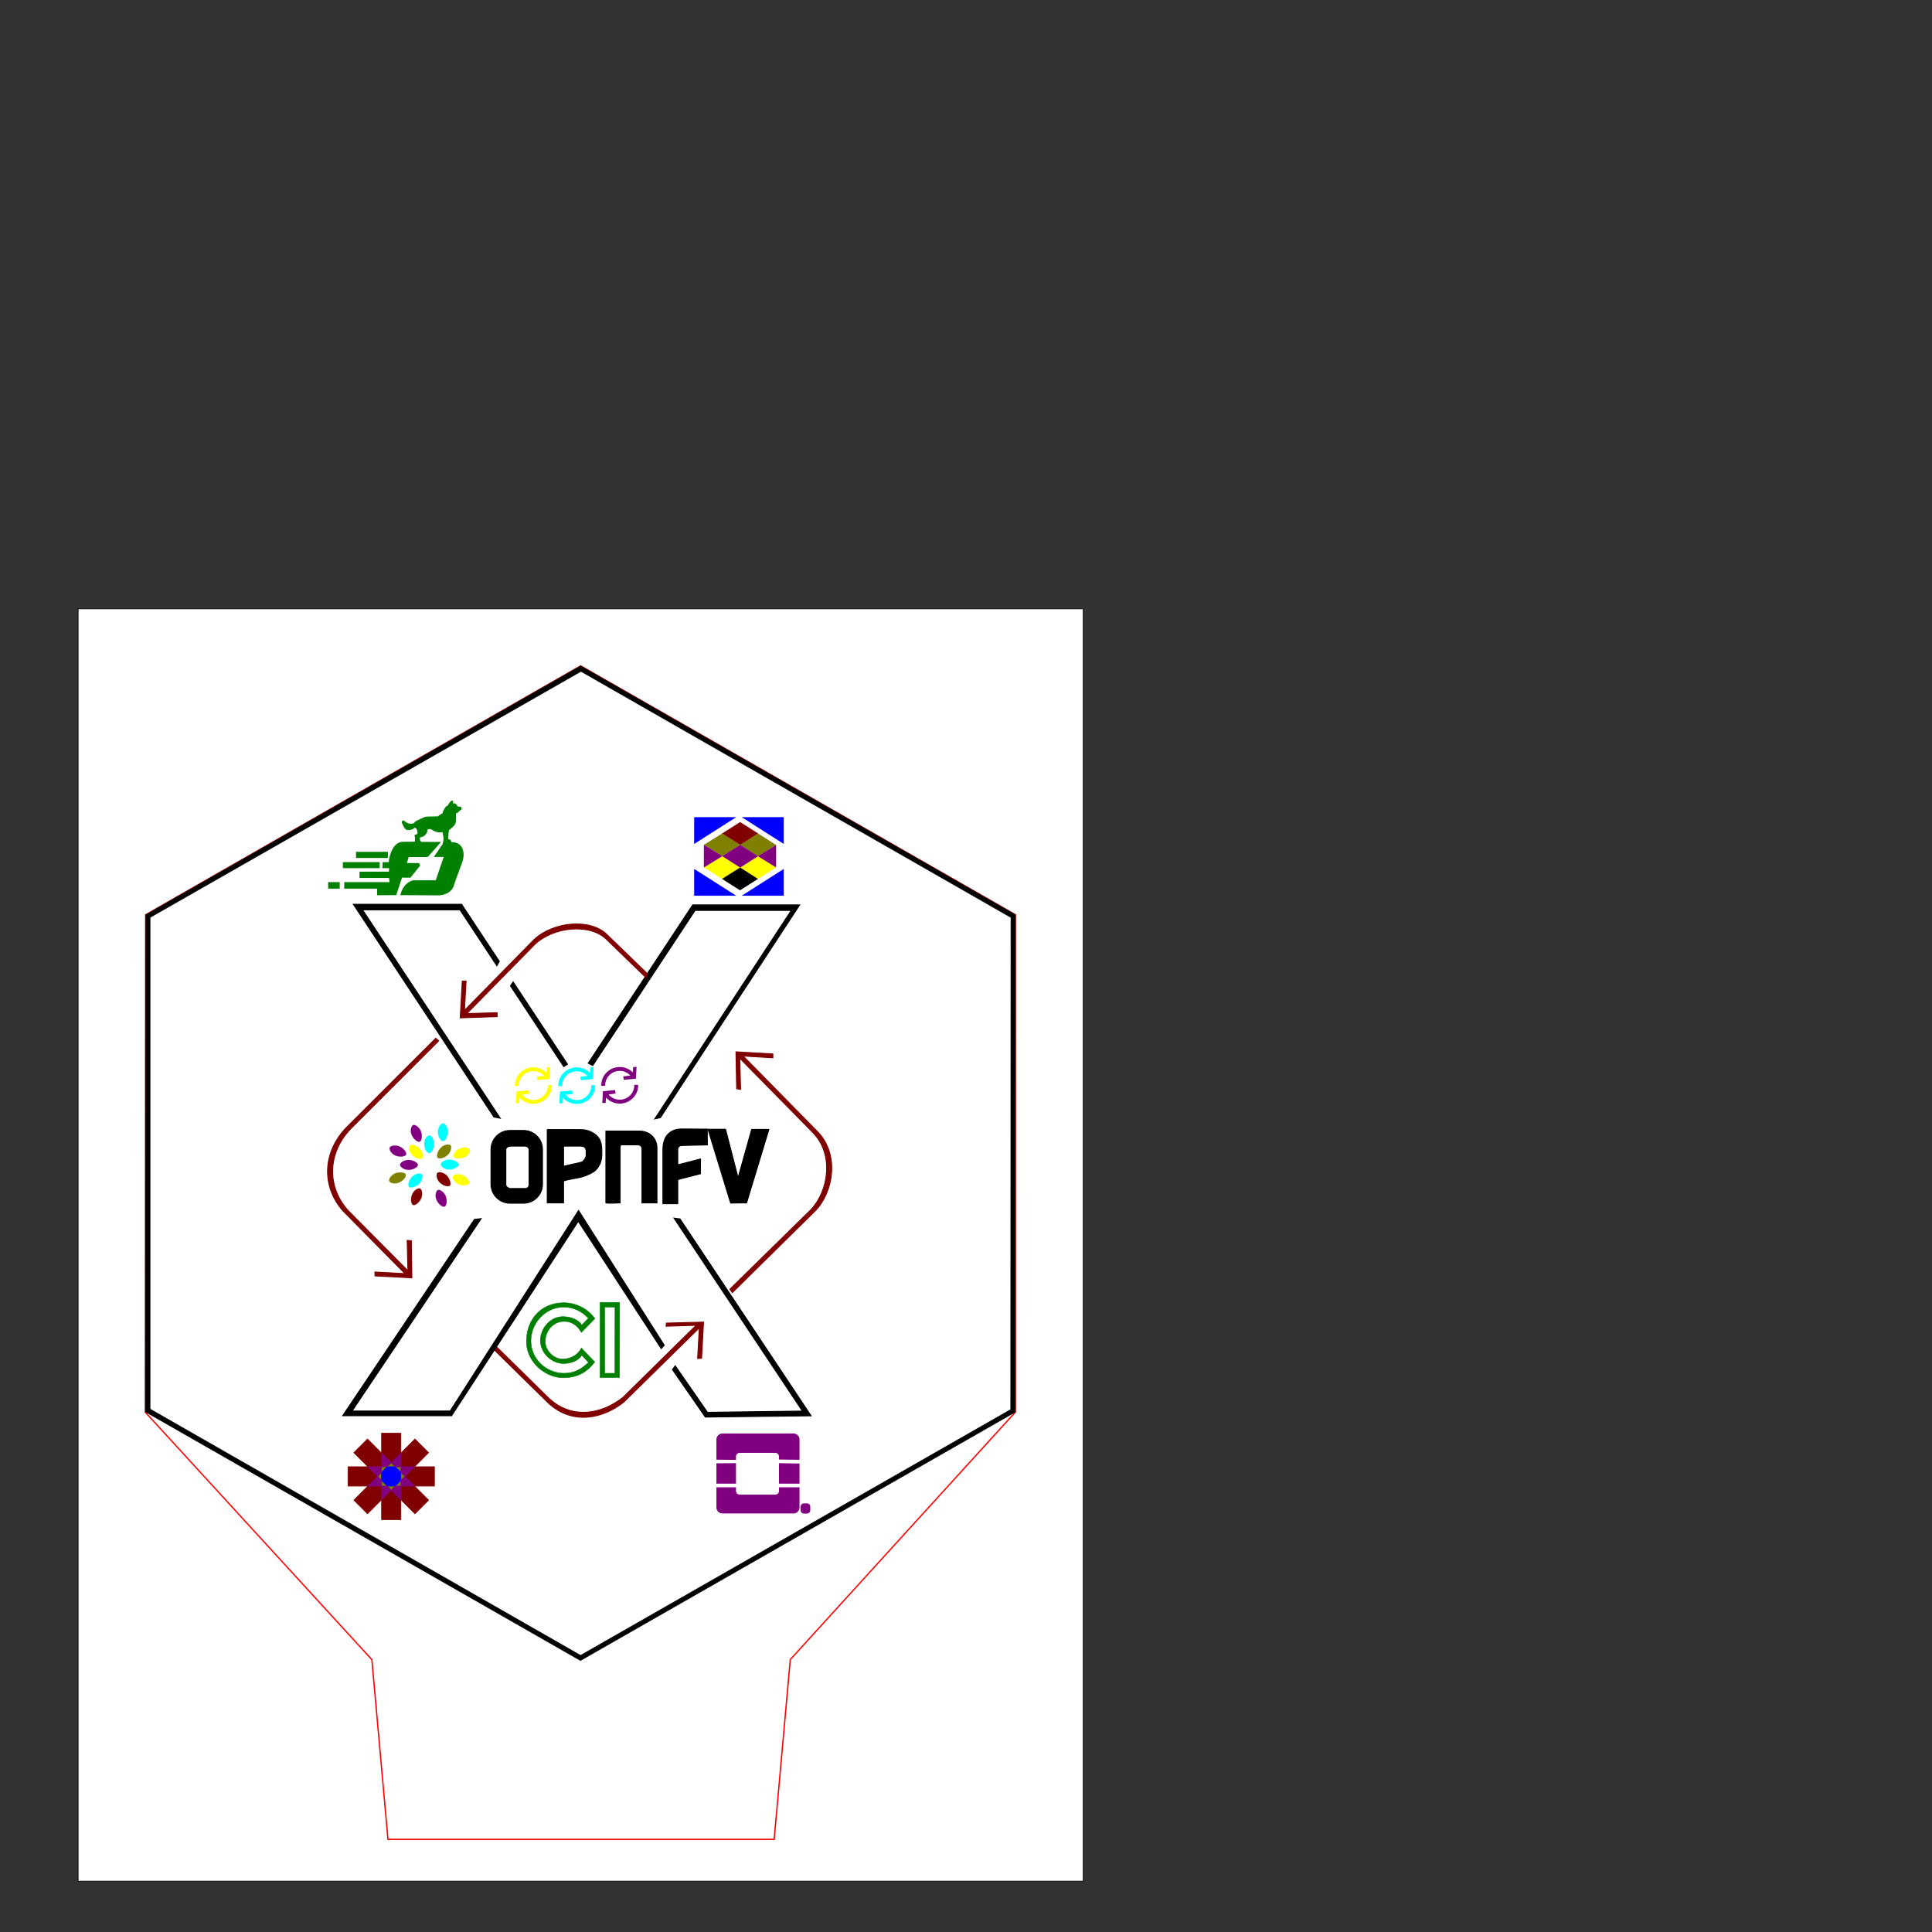 <?xml version="1.0" encoding="UTF-8" standalone="no"?>
<!-- Generator: Adobe Illustrator 21.0.0, SVG Export Plug-In . SVG Version: 6.00 Build 0)  -->

<svg
   xmlns:osb="http://www.openswatchbook.org/uri/2009/osb"
   xmlns:dc="http://purl.org/dc/elements/1.1/"
   xmlns:cc="http://creativecommons.org/ns#"
   xmlns:rdf="http://www.w3.org/1999/02/22-rdf-syntax-ns#"
   xmlns:svg="http://www.w3.org/2000/svg"
   xmlns="http://www.w3.org/2000/svg"
   xmlns:sodipodi="http://sodipodi.sourceforge.net/DTD/sodipodi-0.dtd"
   xmlns:inkscape="http://www.inkscape.org/namespaces/inkscape"
   version="1.1"
   id="Calque_1"
   x="0px"
   y="0px"
   viewBox="0 0 1062.992 1062.992"
   xml:space="preserve"
   inkscape:version="0.91 r13725"
   sodipodi:docname="OPNFV.svg"
   width="300mm"
   height="300mm"><rect x="0" y="0" width="1062.992" height="1062.992" fill="#333333" stroke="none"/><defs
     id="defs3363"><linearGradient
       osb:paint="solid"
       id="linearGradient4232"><stop
         id="stop4234"
         offset="0"
         style="stop-color:#000000;stop-opacity:1;" /></linearGradient><clipPath
       id="clipPath296"
       clipPathUnits="userSpaceOnUse"><path
         inkscape:connector-curvature="0"
         id="path298"
         d="m 0,0.001 178.587,0 0,178.586 L 0,178.587 0,0.001 Z" /></clipPath><pattern
       id="EMFhbasepattern"
       patternUnits="userSpaceOnUse"
       width="6"
       height="6"
       x="0"
       y="0" /></defs><sodipodi:namedview
     pagecolor="#ffffff"
     bordercolor="#666666"
     borderopacity="1"
     objecttolerance="10"
     gridtolerance="10"
     guidetolerance="10"
     inkscape:pageopacity="0"
     inkscape:pageshadow="2"
     inkscape:window-width="1920"
     inkscape:window-height="1017"
     id="namedview3361"
     showgrid="false"
     inkscape:zoom="1"
     inkscape:cx="98.370651"
     inkscape:cy="398.86042"
     inkscape:window-x="-8"
     inkscape:window-y="-8"
     inkscape:window-maximized="1"
     inkscape:current-layer="Calque_1"
     inkscape:document-units="mm"
     units="mm" /><style
     type="text/css"
     id="style3337">
	.st0{fill:#40403F;}
	.st1{fill:#FFFFFF;stroke:#000000;stroke-width:0.25;stroke-miterlimit:10;}
</style><title
     id="title3339">pieton_cycliste</title><rect
     style="fill:#ffffff;stroke:#000000;stroke-width:0.354;stroke-miterlimit:4;stroke-dasharray:none"
     id="rect6720"
     width="553"
     height="700"
     x="43"
     y="334.992" /><path
     style="opacity:1;fill:none;fill-opacity:1;stroke:#ff0000;stroke-width:0.709;stroke-miterlimit:4.6;stroke-dasharray:none;stroke-opacity:1"
     d="m 434.812,913.089 -8.855,98.915 -212.503,0 -8.855,-98.868 L 79.914,776.963 80.139,503.32 319.461,366.363 l 221.097,126.547 0.417,0.239 17.724,10.144 -0.022,273.627 z"
     id="rect4146"
     inkscape:connector-curvature="0"
     sodipodi:nodetypes="cccccccccccc" /><g
     style="font-style:normal;font-weight:normal;font-size:58.564px;line-height:125%;font-family:sans-serif;letter-spacing:0px;word-spacing:0px;fill:#000000;fill-opacity:1;stroke:none;stroke-width:1px;stroke-linecap:butt;stroke-linejoin:miter;stroke-opacity:1"
     id="text4370" /><g
     transform="matrix(1.83,0,0,-1.83,77.3,927.017)"
     id="g5031-8"
     style="fill:#00ffff;stroke:#00ffff;stroke-width:0.283;stroke-miterlimit:4;stroke-dasharray:none"><path
       sodipodi:nodetypes="sccscccccccs"
       inkscape:connector-curvature="0"
       id="path4887-2-4"
       d="m 131.168,184.628 c -2.494,0 -4.516,-2.002 -4.516,-4.473 l -0.892,-0.004 c 0,2.958 2.421,5.356 5.408,5.356 1.605,0 3.047,-0.693 4.087,-1.798 l 0.091,1.799 0.737,0.028 -0.181,-3.266 -3.4,-0.321 -0.106,0.774 2.264,0.209 c -0.777,1.033 -2.056,1.696 -3.491,1.696 z"
       style="fill:#00ffff;fill-rule:evenodd;stroke:#00ffff;stroke-width:0.283;stroke-linecap:butt;stroke-linejoin:miter;stroke-miterlimit:4;stroke-dasharray:none;stroke-opacity:1" /><path
       sodipodi:nodetypes="ccccccsccscc"
       inkscape:connector-curvature="0"
       id="path4887-1-3"
       d="m 129.762,177.786 -0.106,0.774 -3.4,-0.321 -0.181,-3.266 0.737,0.028 0.077,1.856 c 0.979,-1.242 2.533,-2.063 4.28,-2.063 2.986,0 5.408,2.398 5.408,5.356 l -0.892,0.004 c 0,-2.47 -2.022,-4.473 -4.516,-4.473 -1.491,0 -2.813,0.715 -3.618,1.851 z"
       style="fill:#00ffff;fill-rule:evenodd;stroke:#00ffff;stroke-width:0.283;stroke-linecap:butt;stroke-linejoin:miter;stroke-miterlimit:4;stroke-dasharray:none;stroke-opacity:1" /></g><path
     style="fill:#008000;stroke:#008000;stroke-width:0.246;stroke-miterlimit:4;stroke-dasharray:none"
     d="m 322.201,747.886 1.61,1.758 c -4.35,3.909 -7.974,6.011 -13.732,5.934 -9.67,-0.13 -18.022,-7.884 -17.975,-17.975 0.045,-9.833 8.287,-18.498 17.975,-18.432 5.658,0.039 10.065,2.296 13.66,6.159 l -3.625,3.716 c -1.964,-3.09 -6.104,-4.512 -10.035,-4.627 -7.549,-0.221 -12.887,6.989 -12.783,13.183 0.116,6.945 6.324,12.66 12.783,12.612 4.238,-0.031 8.097,-1.542 10.073,-4.566 l 1.915,2.092 z m 1.885,-1.801 -4.212,-4.373 c -1.678,3.383 -5.055,5.7 -9.788,6.049 -4.855,0.358 -10.201,-4.315 -10.102,-9.817 0.109,-6.046 4.669,-10.85 10.217,-10.901 5.111,-0.047 7.92,3.011 9.693,6.053 l 7.39,-7.595 c -3.825,-5.497 -10.678,-8.912 -17.596,-8.726 -13.18,0.354 -20.404,10.532 -20.029,22.025 0.352,10.777 10.302,19.088 19.972,19.23 9.123,0.134 14.174,-4.192 17.61,-8.672 l -2.972,-3.085 z"
     id="path4374-47"
     inkscape:connector-curvature="0"
     sodipodi:nodetypes="ccsssccssscccccsssccsssccc"
     inkscape:export-xdpi="90"
     inkscape:export-ydpi="90" /><path
     style="fill:#008000;stroke:#008000;stroke-width:0.246;stroke-miterlimit:4;stroke-dasharray:none"
     d="m 340.89,745.38 -0.025,12.574 -10.706,0 3e-5,-41.402 10.787,0.04 -0.056,28.667 z m -2.579,-0.151 0.058,-26.019 -5.665,-0.04 -3e-5,36.401 5.584,0 0.023,-10.191 z"
     id="path5121"
     inkscape:connector-curvature="0"
     sodipodi:nodetypes="cccccccccccccc" /><path
     style="fill:#00ffff;stroke:#00ffff;stroke-width:0.07;stroke-miterlimit:4;stroke-dasharray:none"
     d="m 238.857,629.312 c 0.007,2.354 -1.473,5.186 -2.728,5.186 -1.232,0 -2.741,-2.622 -2.728,-5.186 0.013,-2.617 1.721,-4.559 2.728,-4.605 1.3,-0.059 2.722,2.457 2.728,4.605 z"
     id="path4770-61"
     inkscape:connector-curvature="0"
     sodipodi:nodetypes="sssss"
     inkscape:export-xdpi="90"
     inkscape:export-ydpi="90" /><path
     style="fill:#800080;stroke:#800080;stroke-width:0.07;stroke-miterlimit:4;stroke-dasharray:none"
     d="m 231.529,622.279 c 0.907,2.172 0.623,5.355 -0.536,5.835 -1.138,0.471 -3.536,-1.374 -4.505,-3.747 -0.99,-2.422 -0.154,-4.87 0.758,-5.298 1.178,-0.553 3.455,1.228 4.283,3.21 z"
     id="path4770-1-8"
     inkscape:connector-curvature="0"
     sodipodi:nodetypes="sssss"
     inkscape:export-xdpi="90"
     inkscape:export-ydpi="90" /><path
     style="fill:#00ffff;stroke:#00ffff;stroke-width:0.07;stroke-miterlimit:4;stroke-dasharray:none"
     d="m 246.417,622.669 c 0.007,2.354 -1.473,5.186 -2.728,5.186 -1.232,0 -2.741,-2.622 -2.728,-5.186 0.013,-2.617 1.721,-4.559 2.728,-4.605 1.3,-0.059 2.722,2.457 2.728,4.605 z"
     id="path4770-10-7"
     inkscape:connector-curvature="0"
     sodipodi:nodetypes="sssss"
     inkscape:export-xdpi="90"
     inkscape:export-ydpi="90" /><path
     style="fill:#808000;stroke:#808000;stroke-width:0.07;stroke-miterlimit:4;stroke-dasharray:none"
     d="m 246.468,635.287 c -1.659,1.669 -4.709,2.625 -5.596,1.738 -0.871,-0.871 -0.084,-3.792 1.738,-5.596 1.859,-1.841 4.441,-2.006 5.185,-1.327 0.961,0.877 0.188,3.663 -1.327,5.185 z"
     id="path4770-6-1"
     inkscape:connector-curvature="0"
     sodipodi:nodetypes="sssss"
     inkscape:export-xdpi="90"
     inkscape:export-ydpi="90" /><path
     style="fill:#ffff00;stroke:#ffff00;stroke-width:0.07;stroke-miterlimit:4;stroke-dasharray:none"
     d="m 230.619,631.651 c 1.669,1.659 2.625,4.709 1.738,5.596 -0.871,0.871 -3.792,0.084 -5.596,-1.738 -1.841,-1.859 -2.006,-4.441 -1.327,-5.185 0.877,-0.961 3.663,-0.188 5.185,1.327 z"
     id="path4770-69-1"
     inkscape:connector-curvature="0"
     sodipodi:nodetypes="sssss"
     inkscape:export-xdpi="90"
     inkscape:export-ydpi="90" /><path
     style="fill:#800080;stroke:#800080;stroke-width:0.07;stroke-miterlimit:4;stroke-dasharray:none"
     d="m 219.698,630.737 c 2.177,0.894 4.227,3.346 3.747,4.505 -0.471,1.138 -3.472,1.528 -5.835,0.536 -2.413,-1.013 -3.553,-3.335 -3.21,-4.283 0.443,-1.224 3.312,-1.575 5.298,-0.758 z"
     id="path4770-5-0"
     inkscape:connector-curvature="0"
     sodipodi:nodetypes="sssss"
     inkscape:export-xdpi="90"
     inkscape:export-ydpi="90" /><path
     style="fill:#800080;stroke:#800080;stroke-width:0.07;stroke-miterlimit:4;stroke-dasharray:none"
     d="m 224.742,638.2 c 2.354,0 5.186,1.474 5.186,2.728 0,1.232 -2.622,2.741 -5.186,2.728 -2.617,-0.015 -4.559,-1.722 -4.605,-2.728 -0.059,-1.3 2.457,-2.722 4.605,-2.728 z"
     id="path4770-66-5"
     inkscape:connector-curvature="0"
     sodipodi:nodetypes="sssss"
     inkscape:export-xdpi="90"
     inkscape:export-ydpi="90" /><path
     style="fill:#00ffff;stroke:#00ffff;stroke-width:0.07;stroke-miterlimit:4;stroke-dasharray:none"
     d="m 247.146,638.016 c 2.354,0 5.186,1.473 5.186,2.728 2e-5,1.232 -2.622,2.741 -5.186,2.728 -2.617,-0.015 -4.559,-1.721 -4.605,-2.728 -0.059,-1.3 2.457,-2.722 4.605,-2.728 z"
     id="path4770-8-9"
     inkscape:connector-curvature="0"
     sodipodi:nodetypes="sssss"
     inkscape:export-xdpi="90"
     inkscape:export-ydpi="90" /><path
     style="fill:#ffff00;stroke:#ffff00;stroke-width:0.07;stroke-miterlimit:4;stroke-dasharray:none"
     d="m 255.302,636.831 c -2.172,0.908 -5.355,0.623 -5.835,-0.536 -0.471,-1.138 1.374,-3.536 3.747,-4.505 2.422,-0.989 4.87,-0.154 5.298,0.758 0.553,1.178 -1.228,3.455 -3.21,4.283 z"
     id="path4770-3-2"
     inkscape:connector-curvature="0"
     sodipodi:nodetypes="sssss"
     inkscape:export-xdpi="90"
     inkscape:export-ydpi="90" /><path
     style="fill:#ffff00;stroke:#ffff00;stroke-width:0.07;stroke-miterlimit:4;stroke-dasharray:none"
     d="m 254.426,646.543 c 2.177,0.894 4.227,3.346 3.747,4.505 -0.471,1.138 -3.472,1.528 -5.835,0.536 -2.413,-1.013 -3.553,-3.335 -3.21,-4.283 0.442,-1.224 3.312,-1.575 5.298,-0.758 z"
     id="path4770-4-3"
     inkscape:connector-curvature="0"
     sodipodi:nodetypes="sssss"
     inkscape:export-xdpi="90"
     inkscape:export-ydpi="90" /><path
     style="fill:#800000;stroke:#800000;stroke-width:0.07;stroke-miterlimit:4;stroke-dasharray:none"
     d="m 245.784,646.725 c 1.669,1.659 2.625,4.709 1.738,5.596 -0.871,0.871 -3.792,0.084 -5.596,-1.738 -1.841,-1.859 -2.006,-4.441 -1.327,-5.185 0.877,-0.961 3.663,-0.188 5.185,1.327 z"
     id="path4770-82-7"
     inkscape:connector-curvature="0"
     sodipodi:nodetypes="sssss"
     inkscape:export-xdpi="90"
     inkscape:export-ydpi="90" /><path
     style="fill:#00ffff;stroke:#00ffff;stroke-width:0.07;stroke-miterlimit:4;stroke-dasharray:none"
     d="m 230.661,651.277 c -1.659,1.669 -4.709,2.625 -5.596,1.738 -0.871,-0.871 -0.084,-3.792 1.738,-5.596 1.859,-1.841 4.441,-2.006 5.185,-1.327 0.961,0.877 0.188,3.663 -1.327,5.185 z"
     id="path4770-821-3"
     inkscape:connector-curvature="0"
     sodipodi:nodetypes="sssss"
     inkscape:export-xdpi="90"
     inkscape:export-ydpi="90" /><path
     style="fill:#808000;stroke:#808000;stroke-width:0.07;stroke-miterlimit:4;stroke-dasharray:none"
     d="m 217.388,645.62 c 2.172,-0.907 5.355,-0.623 5.835,0.536 0.471,1.138 -1.374,3.536 -3.747,4.505 -2.422,0.989 -4.87,0.154 -5.298,-0.758 -0.553,-1.178 1.228,-3.455 3.21,-4.283 z"
     id="path4770-67-6"
     inkscape:connector-curvature="0"
     sodipodi:nodetypes="sssss"
     inkscape:export-xdpi="90"
     inkscape:export-ydpi="90" /><path
     style="fill:#800000;stroke:#800000;stroke-width:0.07;stroke-miterlimit:4;stroke-dasharray:none"
     d="m 231.798,659.235 c -0.894,2.177 -3.346,4.227 -4.505,3.747 -1.138,-0.471 -1.529,-3.472 -0.536,-5.835 1.013,-2.413 3.335,-3.553 4.283,-3.21 1.224,0.443 1.575,3.312 0.758,5.298 z"
     id="path4770-2-3"
     inkscape:connector-curvature="0"
     sodipodi:nodetypes="sssss"
     inkscape:export-xdpi="90"
     inkscape:export-ydpi="90" /><path
     style="fill:#800080;stroke:#800080;stroke-width:0.07;stroke-miterlimit:4;stroke-dasharray:none"
     d="m 245.182,658.015 c 0.908,2.172 0.623,5.355 -0.536,5.835 -1.138,0.471 -3.536,-1.374 -4.505,-3.747 -0.99,-2.422 -0.154,-4.87 0.758,-5.298 1.178,-0.553 3.456,1.228 4.283,3.21 z"
     id="path4770-7-8"
     inkscape:connector-curvature="0"
     sodipodi:nodetypes="sssss"
     inkscape:export-xdpi="90"
     inkscape:export-ydpi="90" /><g
     id="g4356"
     style="fill:#000000;stroke:#000000;stroke-width:0.283;stroke-miterlimit:4;stroke-dasharray:none"
     inkscape:export-xdpi="90"
     inkscape:export-ydpi="90"
     transform="matrix(1.83,0,0,-1.83,53.417,926.965)"><path
       sodipodi:nodetypes="ccccccccc"
       inkscape:connector-curvature="0"
       id="path4310"
       d="m 120.924,217.502 -11.326,17.158 -32.547,0 42.254,-63.953 1.919,-0.384 -41.409,62.673 29.283,0 11.099,-16.815 z"
       style="fill:#000000;fill-rule:evenodd;stroke:#000000;stroke-width:0.283;stroke-linecap:butt;stroke-linejoin:miter;stroke-miterlimit:4;stroke-dasharray:none;stroke-opacity:1" /><path
       sodipodi:nodetypes="ccccccccc"
       inkscape:connector-curvature="0"
       id="path4312"
       d="m 169.363,170.518 41.874,63.953 -32.167,0 -31.405,-47.584 1.351,-0.707 30.777,46.632 28.91,0 -41.036,-62.674 z"
       style="fill:#000000;fill-rule:evenodd;stroke:#000000;stroke-width:0.283;stroke-linecap:butt;stroke-linejoin:miter;stroke-miterlimit:4;stroke-dasharray:none;stroke-opacity:1" /><path
       sodipodi:nodetypes="ccccccccc"
       inkscape:connector-curvature="0"
       id="path4314"
       d="m 172.98,94.764 9.897,-14.275 31.786,0.381 -39.399,59.194 -1.814,0.229 38.611,-58.01 -28.537,-0.373 -9.699,13.99 z"
       style="fill:#000000;fill-rule:evenodd;stroke:#000000;stroke-width:0.283;stroke-linecap:butt;stroke-linejoin:miter;stroke-miterlimit:4;stroke-dasharray:none;stroke-opacity:1" /></g><path
     id="path4329"
     style="font-style:normal;font-variant:normal;font-weight:bold;font-stretch:normal;font-size:28px;line-height:125%;font-family:Arial;-inkscape-font-specification:'Arial Bold';letter-spacing:0px;word-spacing:0px;fill:#000000;fill-opacity:1;stroke:#000000;stroke-width:0.519;stroke-linecap:butt;stroke-linejoin:miter;stroke-miterlimit:4;stroke-dasharray:none;stroke-opacity:1"
     d="m 301.109,661.824 0,-40.328 13.187,0 c 4.997,0 6.949,-0.015 8.466,0.393 2.332,0.611 4.938,1.997 6.511,4.051 1.573,2.035 1.87,4.835 1.87,8.072 0,2.498 -0.236,4.815 -1.143,6.517 -0.907,1.702 -1.737,3.043 -3.144,4.024 -6.9,4.237 -10.995,3.327 -16.799,5.205 l 0,12.066 z m 8.95,-31.213 0,11.083 c 0,0 2.87,-0.664 4.305,-1.001 1.987,-0.466 4.866,-0.982 5.958,-1.408 1.446,-1.207 2.415,-2.698 2.19,-4.623 0,-1.48 0.072,-2.386 -0.651,-3.201 -0.617,-0.696 -1.295,-0.884 -2.65,-0.88 z"
     inkscape:connector-curvature="0"
     inkscape:export-xdpi="90"
     inkscape:export-ydpi="90" /><path
     inkscape:connector-curvature="0"
     id="path4333"
     style="font-style:normal;font-variant:normal;font-weight:bold;font-stretch:normal;font-size:28px;line-height:125%;font-family:Arial;-inkscape-font-specification:'Arial Bold';letter-spacing:0px;word-spacing:0px;fill:#000000;fill-opacity:1;stroke:#000000;stroke-width:0.519;stroke-linecap:butt;stroke-linejoin:miter;stroke-miterlimit:4;stroke-dasharray:none;stroke-opacity:1"
     d="m 364.738,662.245 0,-30.292 c 0.265,-9.238 6.656,-10.744 10.103,-10.788 l 14.274,0.089 0.077,8.668 -14.237,0.322 c -1.136,-0.005 -2.215,1.298 -2.041,2.18 l 0,8.464 12.475,-3.211 0,8.11 -12.475,3.211 0,13.248 z"
     sodipodi:nodetypes="ccccccccccccc"
     inkscape:export-xdpi="90"
     inkscape:export-ydpi="90" /><path
     inkscape:connector-curvature="0"
     id="path4335"
     style="font-style:normal;font-variant:normal;font-weight:bold;font-stretch:normal;font-size:28px;line-height:125%;font-family:Arial;-inkscape-font-specification:'Arial Bold';letter-spacing:0px;word-spacing:0px;fill:#000000;fill-opacity:1;stroke:#000000;stroke-width:0.519;stroke-linecap:butt;stroke-linejoin:miter;stroke-miterlimit:4;stroke-dasharray:none;stroke-opacity:1"
     d="m 401.998,661.918 -12.458,-40.6 9.665,0 6.888,26.713 7.459,-26.604 9.489,-4e-5 -12.265,40.382 z"
     sodipodi:nodetypes="cccccccc"
     inkscape:export-xdpi="90"
     inkscape:export-ydpi="90" /><g
     id="g4362"
     style="fill:none;stroke:#000000;stroke-width:0.283;stroke-miterlimit:4;stroke-dasharray:none"
     inkscape:export-xdpi="90"
     inkscape:export-ydpi="90"
     transform="matrix(1.83,0,0,-1.83,53.417,926.965)"><path
       style="fill:#000000;stroke:#000000;stroke-width:0.283;stroke-miterlimit:4;stroke-dasharray:none"
       d="m 124.241,149.2 c -0.513,0 -1.346,0.56 -1.346,1.072 l 0,10.644 c 0,0.534 0.665,1.03 1.346,1.03 l 4.542,0 c 0.513,0 1.094,-0.56 1.094,-1.072 l 0,-10.623 c 0,-0.513 -0.518,-1.051 -1.03,-1.051 z m 3.954,-4.413 c 3.169,0 5.72,2.551 5.72,5.72 l 0,10.431 c 0,3.169 -2.551,5.72 -5.72,5.72 l -4.038,0 c -3.169,0 -5.72,-2.551 -5.72,-5.72 l 0,-10.431 c 0,-3.169 2.551,-5.72 5.72,-5.72 z"
       id="rect4337"
       inkscape:connector-curvature="0"
       sodipodi:nodetypes="csssssscccsssssscc" /></g><path
     style="fill:#000000;fill-rule:evenodd;stroke:#000000;stroke-width:0.519;stroke-linecap:butt;stroke-linejoin:miter;stroke-miterlimit:4;stroke-dasharray:none;stroke-opacity:1"
     d="m 333.365,622.309 18.333,0 c 5.478,0 9.762,3.655 9.762,9.352 l 0,30.164 -8.236,0 0,-30.048 c -0.271,-1.343 -1.041,-1.689 -1.886,-1.886 l -9.044,0 c -0.695,-0.03 -1.126,0.257 -1.097,1.097 l 0,30.837 c 0,0 -7.26,0.37 -7.842,0 z"
     id="path4339"
     inkscape:connector-curvature="0"
     sodipodi:nodetypes="cccccccccccc"
     inkscape:export-xdpi="90"
     inkscape:export-ydpi="90" /><g
     id="g4983"
     style="fill:#800000;stroke-width:0.354;stroke-miterlimit:4;stroke-dasharray:none"><g
       transform="translate(-1e-5,4.9999999e-6)"
       id="g4961"
       style="fill:#800000;stroke-width:0.354;stroke-miterlimit:4;stroke-dasharray:none"><path
         style="fill:#800000;stroke:#800000;stroke-width:0.354;stroke-miterlimit:4;stroke-dasharray:none"
         d="m 209.939,788.537 0,10.961 5.313,5.313 5.31,-5.31 0,-10.964 z"
         id="path4511"
         inkscape:connector-curvature="0"
         sodipodi:nodetypes="cccccc" /><path
         style="fill:#800000;stroke:#800000;stroke-width:0.354;stroke-miterlimit:4;stroke-dasharray:none"
         d="m 220.562,799.501 0,7.512 7.509,0 7.752,-7.752 -7.509,-7.512 -7.752,7.752"
         id="path4509"
         inkscape:connector-curvature="0"
         sodipodi:nodetypes="cccccc" /><path
         style="fill:#800000;stroke:#800000;stroke-width:0.354;stroke-miterlimit:4;stroke-dasharray:none"
         d="m 228.071,807.013 -5.31,5.31 5.31,5.31 10.964,0 0,-10.62 -10.964,0"
         id="path4507"
         inkscape:connector-curvature="0"
         sodipodi:nodetypes="cccccc" /><path
         inkscape:connector-curvature="0"
         style="fill:#800000;stroke:#800000;stroke-width:0.354;stroke-miterlimit:4;stroke-dasharray:none"
         d="m 220.561,817.633 0,7.512 7.752,7.752 7.509,-7.512 -7.752,-7.752 -7.509,0 z"
         id="path4505" /><path
         style="fill:#800000;stroke:#800000;stroke-width:0.354;stroke-miterlimit:4;stroke-dasharray:none"
         d="m 220.562,825.145 -5.31,-5.31 -5.313,5.313 0,10.958 10.623,0 z"
         id="path4499"
         inkscape:connector-curvature="0"
         sodipodi:nodetypes="cccccc" /><path
         style="fill:#800000;stroke:#800000;stroke-width:0.354;stroke-miterlimit:4;stroke-dasharray:none"
         d="m 209.939,825.148 0,-7.515 -7.509,0 -7.752,7.752 7.512,7.512 7.749,-7.749"
         id="path4497"
         inkscape:connector-curvature="0"
         sodipodi:nodetypes="cccccc" /><path
         style="fill:#800000;stroke:#800000;stroke-width:0.354;stroke-miterlimit:4;stroke-dasharray:none"
         d="m 202.429,817.633 5.31,-5.31 -5.31,-5.31 -10.964,0 0,10.62 10.964,0"
         id="path4495"
         inkscape:connector-curvature="0"
         sodipodi:nodetypes="cccccc" /><path
         style="fill:#800000;stroke:#800000;stroke-width:0.354;stroke-miterlimit:4;stroke-dasharray:none"
         d="m 202.189,791.748 -7.512,7.512 7.752,7.752 7.509,0 0,-7.515 -7.749,-7.749 z"
         id="path4493"
         inkscape:connector-curvature="0" /></g></g><g
     id="g4971"
     transform="translate(-1.1042603e-5,-0.002)"
     style="fill:#808000;stroke:#808000;stroke-width:0.354;stroke-miterlimit:4;stroke-dasharray:none"><path
       inkscape:connector-curvature="0"
       id="path4489"
       d="m 209.939,807.013 0,3.111 3.111,-3.111 z"
       style="fill:#808000;stroke:#808000;stroke-width:0.354;stroke-miterlimit:4;stroke-dasharray:none" /><path
       inkscape:connector-curvature="0"
       id="path4487"
       d="m 213.05,807.013 4.404,0 -2.202,-2.202 z"
       style="fill:#808000;stroke:#808000;stroke-width:0.354;stroke-miterlimit:4;stroke-dasharray:none" /><path
       inkscape:connector-curvature="0"
       id="path4485"
       d="m 217.454,807.013 3.108,3.111 0,-3.111 z"
       style="fill:#808000;stroke:#808000;stroke-width:0.354;stroke-miterlimit:4;stroke-dasharray:none" /><path
       inkscape:connector-curvature="0"
       id="path4483"
       d="m 220.562,810.124 0,4.398 2.199,-2.199 z"
       style="fill:#808000;stroke:#808000;stroke-width:0.354;stroke-miterlimit:4;stroke-dasharray:none" /><path
       inkscape:connector-curvature="0"
       id="path4481"
       d="m 220.562,814.522 -3.108,3.111 3.108,0 z"
       style="fill:#808000;stroke:#808000;stroke-width:0.354;stroke-miterlimit:4;stroke-dasharray:none" /><path
       inkscape:connector-curvature="0"
       id="path4479"
       d="m 217.454,817.633 -4.404,0 2.202,2.202 z"
       style="fill:#808000;stroke:#808000;stroke-width:0.354;stroke-miterlimit:4;stroke-dasharray:none" /><path
       inkscape:connector-curvature="0"
       id="path4477"
       d="m 213.05,817.633 -3.111,-3.111 0,3.111 z"
       style="fill:#808000;stroke:#808000;stroke-width:0.354;stroke-miterlimit:4;stroke-dasharray:none" /><path
       inkscape:connector-curvature="0"
       id="rect4406"
       d="m 209.939,814.522 0,-4.398 -2.199,2.199 z"
       style="fill:#808000;stroke:#808000;stroke-width:0.354;stroke-miterlimit:4;stroke-dasharray:none" /></g><path
     id="rect4406-5"
     style="fill:#0000ff;stroke:#0000ff;stroke-width:0.354;stroke-miterlimit:4;stroke-dasharray:none"
     d="m 217.454,817.632 -4.404,0 -3.111,-3.111 0,-4.398 3.111,-3.111 4.404,0 3.108,3.111 0,4.398 z"
     inkscape:connector-curvature="0"
     sodipodi:nodetypes="ccccccccc" /><path
     style="fill:#800080;stroke:#800080;stroke-width:0.354;stroke-miterlimit:4;stroke-dasharray:none"
     d="m 220.562,799.499 0,7.512 7.509,0 -5.31,5.31 5.31,5.31 -7.51,1.1e-4 4.2e-4,7.512 -5.31,-5.31 -5.313,5.313 0,-7.515 -7.509,0 5.31,-5.31 -5.31,-5.31 7.509,-4e-5 0,-7.515 5.321,5.309 z m -7.513,7.512 -3.111,0 0,3.111 -2.199,2.199 2.199,2.199 0,3.111 3.111,0 2.202,2.202 2.202,-2.202 3.108,0 0,-3.111 2.199,-2.199 -2.199,-2.199 0,-3.111 -3.108,0 -2.202,-2.202 z"
     id="path4505-9"
     inkscape:connector-curvature="0"
     sodipodi:nodetypes="cccccccccccccccccccccccccccccccccc" /><g
     id="g4743"
     style="fill:#800080;stroke:#800080"
     inkscape:export-xdpi="90"
     inkscape:export-ydpi="90"
     transform="matrix(1.83,0,0,-1.83,53.417,926.965)"><g
       id="g4700"
       style="fill:#800080;stroke:#800080"><path
         transform="scale(1,-1)"
         style="fill:#800080;stroke:#800080;stroke-width:0.283;stroke-miterlimit:4;stroke-dasharray:none"
         d="m 186.35,-60.616 0,-5.834 5.598,-0.035 0,5.87 z m 24.7,-7.177 0,-5.957 c 0,-0.914 -0.736,-1.65 -1.65,-1.65 l -21.4,0 c -0.914,0 -1.65,0.736 -1.65,1.65 l 0,5.922 5.598,0.071 0,-0.863 c 0,-0.696 0.561,-1.257 1.257,-1.257 l 10.691,0 c 0.696,0 1.257,0.561 1.257,1.257 l 0,0.757 z"
         id="rect4653"
         inkscape:connector-curvature="0"
         sodipodi:nodetypes="ccccccssssccsssscc" /><path
         transform="scale(1,-1)"
         style="fill:#800080;stroke:#800080;stroke-width:0.279;stroke-miterlimit:4;stroke-dasharray:none"
         d="m 205.153,-59.238 -1.7e-4,0.959 c -1.2e-4,0.696 -0.561,1.257 -1.257,1.257 l -10.691,0 c -0.696,0 -1.257,-0.561 -1.257,-1.257 l 1.7e-4,-0.959 -5.598,0 -1.7e-4,5.938 c 0,0.914 0.736,1.65 1.65,1.65 l 21.4,0 c 0.914,0 1.65,-0.736 1.65,-1.65 l 1.7e-4,-5.938 z m -1.7e-4,-1.378 0,-5.87 5.898,0.106 0,5.764 z"
         id="rect4653-9"
         inkscape:connector-curvature="0"
         sodipodi:nodetypes="cssssccssssccccccc" /></g><path
       inkscape:connector-curvature="0"
       id="rect4697"
       d="m 212.521,54.372 0.919,0 c 0.45,0 0.813,-0.363 0.813,-0.813 l 0,-1.096 c 0,-0.45 -0.363,-0.813 -0.813,-0.813 l -0.919,0 c -0.451,0 -0.813,0.363 -0.813,0.813 l 0,1.096 c 0,0.45 0.363,0.813 0.813,0.813 z"
       style="fill:#800080;stroke:#800080;stroke-width:0.354;stroke-miterlimit:4;stroke-dasharray:none" /></g><path
     style="fill:#800000;fill-rule:evenodd;stroke:#800000;stroke-width:0.519;stroke-linecap:butt;stroke-linejoin:miter;stroke-miterlimit:4;stroke-dasharray:none;stroke-opacity:1"
     d="m 383.845,747.439 2.161,-0.132 1.076,-19.875 -20.396,0.538 -0.227,1.717 16.581,-0.522 -40.265,39.675 c -11.07,8.896 -27.88,12.776 -41.027,0.258 l -28.49,-27.996 -0.932,1.98 29.071,28.567 c 13.416,12.773 30.568,8.815 41.864,-0.263 l 41.517,-40.832 z"
     id="path4707-7"
     inkscape:connector-curvature="0"
     sodipodi:nodetypes="cccccccccccccc" /><path
     style="fill:#ffff00;stroke:#ffff00;stroke-width:0.052;stroke-miterlimit:4;stroke-dasharray:none"
     d="m 407.242,477.335 9.763,-6.243 9.978,6.127 -9.994,6.374 z"
     id="rect4945-1"
     inkscape:connector-curvature="0"
     sodipodi:nodetypes="ccccc" /><path
     style="fill:#ffff00;stroke:#ffff00;stroke-width:0.052;stroke-miterlimit:4;stroke-dasharray:none"
     d="m 387.309,477.254 10.095,-6.189 9.839,6.27 -9.927,6.242 z"
     id="rect4945-76"
     inkscape:connector-curvature="0"
     sodipodi:nodetypes="ccccc" /><path
     style="fill:#808000;stroke:#808000;stroke-width:0.052;stroke-miterlimit:4;stroke-dasharray:none"
     d="m 387.333,464.828 10.022,-6.258 9.915,6.258 -9.867,6.237 z"
     id="rect4945-0"
     inkscape:connector-curvature="0"
     sodipodi:nodetypes="ccccc" /><path
     style="fill:#808000;stroke:#808000;stroke-width:0.052;stroke-miterlimit:4;stroke-dasharray:none"
     d="m 407.271,464.828 9.759,-6.274 9.953,6.378 -9.978,6.16 z"
     id="rect4945-5"
     inkscape:connector-curvature="0"
     sodipodi:nodetypes="ccccc" /><path
     style="fill:#800080;stroke:#800080;stroke-width:0.052;stroke-miterlimit:4;stroke-dasharray:none"
     d="m 387.333,464.828 10.071,6.237 -10.095,6.189 z"
     id="rect4945-71"
     inkscape:connector-curvature="0"
     sodipodi:nodetypes="cccc" /><path
     style="fill:#800080;stroke:#800080;stroke-width:0.052;stroke-miterlimit:4;stroke-dasharray:none"
     d="m 417.006,471.092 9.978,-6.16 2e-5,12.286 z"
     id="rect4945-53"
     inkscape:connector-curvature="0"
     sodipodi:nodetypes="cccc" /><path
     style="fill:#000000;stroke:#000000;stroke-width:0.052;stroke-miterlimit:4;stroke-dasharray:none"
     d="m 397.315,483.577 9.927,-6.242 9.747,6.258 -9.843,6.215 z"
     id="rect4945"
     inkscape:connector-curvature="0"
     sodipodi:nodetypes="ccccc" /><path
     style="fill:#800080;stroke:#800080;stroke-width:0.052;stroke-miterlimit:4;stroke-dasharray:none"
     d="m 397.404,471.065 9.867,-6.237 9.735,6.264 -9.763,6.243 z"
     id="rect4945-7"
     inkscape:connector-curvature="0"
     sodipodi:nodetypes="ccccc" /><path
     style="fill:#800000;stroke:#800000;stroke-width:0.052;stroke-miterlimit:4;stroke-dasharray:none"
     d="m 397.355,458.57 9.864,-6.243 9.811,6.227 -9.759,6.274 z"
     id="rect4945-17"
     inkscape:connector-curvature="0"
     sodipodi:nodetypes="ccccc" /><path
     inkscape:connector-curvature="0"
     style="fill:#0000ff;stroke:#0000ff;stroke-width:0.519;stroke-miterlimit:4;stroke-dasharray:none"
     d="m 382.199,449.85 0,14.015 22.002,-14.015 -22.002,0 z m 26.771,0 22.002,14.015 0,-14.015 -22.002,0 z m -26.771,28.719 0,14.015 21.999,0 -21.999,-14.015 z m 48.773,0 -21.999,14.015 21.999,0 0,-14.015 z"
     id="rect5083"
     inkscape:export-xdpi="90"
     inkscape:export-ydpi="90" /><g
     id="g4268"
     style="fill:#008000;stroke:#008000"
     transform="matrix(1.83,0,0,-1.83,53.417,926.965)"><path
       transform="scale(1,-1)"
       sodipodi:nodetypes="ccccccccccccccccccccscccscccccccccccsccccccccccccccccccccscccccccccccccc"
       inkscape:connector-curvature="0"
       id="rect4230"
       d="m 84.341,-237.517 -9.09e-4,-1.994 -9.896,0 5.14e-4,-1.67 13.684,0 -0.246,-1.539 -8.838,-3.9e-4 -0.001,-1.599 8.839,-1e-4 0.065,-1.341 -2.008,0 0.059,-1.536 1.83,0 c 0.167,-2.845 1.64,-6.12 4.094,-6.098 l 2.1e-5,-1e-4 c 1.213,0.004 2.489,-0.005 3.719,-0.038 0.098,-0.687 0.168,-1.256 -0.054,-2.036 L 96.25,-255.65 c 0.381,-0.22 0.249,-0.827 0,-1.55 -0.155,-0.338 -0.358,-0.59 -0.7,-0.6 -0.221,-0.142 -0.449,0.397 -0.891,0.506 -1.839,0.452 -1.94,0.173 -2.944,-2.012 0.245,-0.84 0.609,-0.215 1.221,0.177 L 93.65,-258.8 c 0.768,0.043 1.175,0.118 1.717,-0.151 0.093,-0.046 0.105,-0.189 0.215,-0.251 -0.014,-0.282 1.647,-0.975 2.529,-1.374 0.525,-0.266 0.901,-0.285 1.288,-0.323 l 3.15,-0.05 c 0.45,-0.506 0.9,-0.658 1.35,-0.9 0.409,-1.15 0.873,-2.184 1.7,-2.45 0.455,-1.081 1.717,-2.26 1.2,-0.5 0.568,-0.164 0.829,-0.022 1.073,0.138 0.222,0.46 0.462,0.816 0.777,0.762 0.817,0.067 0.71,-0.123 0.794,0.656 -0.766,0.41 -0.824,0.967 -1.656,1.145 -0.087,0.986 0.204,2.315 -0.224,3.209 -0.274,0.572 -1.011,1.173 -1.864,1.841 -0.323,1.446 -0.157,2.07 -0.288,2.906 0.78,0.148 0.845,0.166 0.989,0.964 l 0.302,-0.016 c 3.42,-0.006 3.819,3.424 2.948,5.83 l -2.409,6.613 c -0.499,2.598 -3.273,3.226 -4.429,3.272 l -11.453,-0.071 c 0.569,-2.261 1.925,-3.693 3.633,-4.177 l 6.928,4.6e-4 2.494,-7.311 -2.887,0.008 2.614,-3.854 -0.093,-0.063 c 0.535,-1.282 0.043,-3.09 -0.3,-4.15 l 0.051,0.623 c -1.639,0.205 -2.427,-0.298 -3.43,-0.923 -0.658,-0.065 -0.805,-0.005 -1.083,0.015 -0.044,0.846 -0.372,1.571 -1.238,2.185 l -1.138,0.362 c 0.062,0.531 -0.106,1.048 0.335,1.32 0.042,0.026 0.11,0.232 0.11,0.232 1.876,0.02 3.84,0.02 5.74,0.026 l -3.477,3.954 -0.377,0.3 -5.657,0 -0.011,0.024 -0.569,1.867 0.262,0.19 3.358,0.004 c 0.235,0.139 0.402,0.319 0.306,0.656 l -2.791,3.46 -2.555,-0.023 -1.752,5.27 z"
       style="fill:#008000;fill-opacity:1;stroke:#008000;stroke-width:0.283;stroke-miterlimit:4;stroke-dasharray:none" /><path
       inkscape:connector-curvature="0"
       id="rect4239"
       d="m 77.994,-250.28 9.298,0 0,1.556 -9.298,0 z"
       style="fill:#008000;stroke:#008000;stroke-width:0.283;stroke-miterlimit:4;stroke-dasharray:none"
       transform="scale(1,-1)" /><path
       id="rect4239-4"
       d="m 74.026,247.195 10.799,0 0,-1.536 -10.799,0 z"
       style="fill:#008000;stroke:#008000;stroke-width:0.283;stroke-miterlimit:4;stroke-dasharray:none"
       inkscape:connector-curvature="0" /><path
       id="rect4239-0"
       d="m 69.612,241.179 3.188,0 0,-1.667 -3.188,0 z"
       style="fill:#008000;stroke:#008000;stroke-width:0.283;stroke-miterlimit:4;stroke-dasharray:none"
       inkscape:connector-curvature="0" /></g><path
     style="fill:#800000;stroke:#800000;stroke-width:0.508;stroke-miterlimit:4;stroke-dasharray:none"
     d="m 447.4,623.286 c 11.613,12.08 8.438,32.193 -1.334,42.377 l -44.496,43.666 1.331,1.891 45.76,-45.116 c 9.972,-10.392 13.211,-30.916 1.361,-43.242 l -41.101,-41.837 16.323,0.971 -0.034,-2.114 -20.275,-1.157 0.377,20.293 2.179,0.365 -0.477,-17.146 z m -256.011,42.583 c -11.605,-13.062 -11.175,-31.272 1.387,-44.632 l 48.588,-48.542 -1.583,-1.457 -49.58,49.533 c -12.818,13.632 -13.257,32.214 -1.415,45.543 l 34.048,34.47 -16.553,-0.931 0.061,2.149 20.274,1.076 -0.31,-20.453 -2.273,-0.158 0.405,16.738 z"
     id="rect4704-2"
     inkscape:connector-curvature="0"
     sodipodi:nodetypes="cccccccccccccccccccccccccccc" /><path
     style="fill:#800000;fill-rule:evenodd;stroke:#800000;stroke-width:0.508;stroke-linecap:butt;stroke-linejoin:miter;stroke-miterlimit:4;stroke-dasharray:none;stroke-opacity:1"
     d="m 356.241,535.802 -22.352,-21.656 c -9.387,-9.094 -29.69,-6.962 -40.159,2.928 l -38.192,38.873 0.914,-16.14 -2.108,-0.018 -1.138,20.237 20.34,-0.67 -0.055,-2.152 -16.662,0.492 37.405,-38.082 c 10.26,-9.693 30.157,-11.782 39.356,-2.87 l 21.905,21.222 z"
     id="path4707-6"
     inkscape:connector-curvature="0"
     sodipodi:nodetypes="cscccccccccscc" /><g
     transform="matrix(1.794,0,0,-1.794,59.013,921.419)"
     id="g4356-3"
     style="fill:#000000;stroke:#00ff00;stroke-width:0.283;stroke-miterlimit:4;stroke-dasharray:none"
     inkscape:export-xdpi="90"
     inkscape:export-ydpi="90"><path
       sodipodi:nodetypes="ccccc"
       inkscape:connector-curvature="0"
       id="path4310-3"
       d="m 139.99,186.506 -16.335,24.747 0.826,1.219 16.668,-25.252 z"
       style="fill:#000000;fill-rule:evenodd;stroke:#000000;stroke-width:0.283;stroke-linecap:butt;stroke-linejoin:miter;stroke-miterlimit:4;stroke-dasharray:none;stroke-opacity:1" /><path
       sodipodi:nodetypes="ccccccccccc"
       inkscape:connector-curvature="0"
       id="path4318-6"
       d="m 170.826,101.046 -26.283,41.316 -39.384,-61.491 -30.071,0 39.59,59.004 -2.078,-0.238 -40.398,-60.208 33.406,0 38.844,59.625 25.443,-39.038 z"
       style="fill:#000000;fill-rule:evenodd;stroke:#000000;stroke-width:0.283;stroke-linecap:butt;stroke-linejoin:miter;stroke-miterlimit:4;stroke-dasharray:none;stroke-opacity:1" /></g><g
     id="g5031"
     style="fill:#ffff00;stroke:#ffff00;stroke-width:0.283;stroke-miterlimit:4;stroke-dasharray:none"
     transform="matrix(1.83,0,0,-1.83,53.417,926.965)"><path
       sodipodi:nodetypes="sccscccccccs"
       inkscape:connector-curvature="0"
       id="path4887-2"
       d="m 131.168,184.628 c -2.494,0 -4.516,-2.002 -4.516,-4.473 l -0.892,-0.004 c 0,2.958 2.421,5.356 5.408,5.356 1.605,0 3.047,-0.693 4.087,-1.798 l 0.091,1.799 0.737,0.028 -0.181,-3.266 -3.4,-0.321 -0.106,0.774 2.264,0.209 c -0.777,1.033 -2.056,1.696 -3.491,1.696 z"
       style="fill:#ffff00;fill-rule:evenodd;stroke:#ffff00;stroke-width:0.283;stroke-linecap:butt;stroke-linejoin:miter;stroke-miterlimit:4;stroke-dasharray:none;stroke-opacity:1" /><path
       sodipodi:nodetypes="ccccccsccscc"
       inkscape:connector-curvature="0"
       id="path4887-1"
       d="m 129.762,177.786 -0.106,0.774 -3.4,-0.321 -0.181,-3.266 0.737,0.028 0.077,1.856 c 0.979,-1.242 2.533,-2.063 4.28,-2.063 2.986,0 5.408,2.398 5.408,5.356 l -0.892,0.004 c 0,-2.47 -2.022,-4.473 -4.516,-4.473 -1.491,0 -2.813,0.715 -3.618,1.851 z"
       style="fill:#ffff00;fill-rule:evenodd;stroke:#ffff00;stroke-width:0.283;stroke-linecap:butt;stroke-linejoin:miter;stroke-miterlimit:4;stroke-dasharray:none;stroke-opacity:1" /></g><g
     transform="matrix(1.83,0,0,-1.83,100.936,926.815)"
     id="g5031-8-4"
     style="fill:#800080;stroke:#800080;stroke-width:0.283;stroke-miterlimit:4;stroke-dasharray:none"><path
       sodipodi:nodetypes="sccscccccccs"
       inkscape:connector-curvature="0"
       id="path4887-2-4-3"
       d="m 131.168,184.628 c -2.494,0 -4.516,-2.002 -4.516,-4.473 l -0.892,-0.004 c 0,2.958 2.421,5.356 5.408,5.356 1.605,0 3.047,-0.693 4.087,-1.798 l 0.091,1.799 0.737,0.028 -0.181,-3.266 -3.4,-0.321 -0.106,0.774 2.264,0.209 c -0.777,1.033 -2.056,1.696 -3.491,1.696 z"
       style="fill:#800080;fill-rule:evenodd;stroke:#800080;stroke-width:0.283;stroke-linecap:butt;stroke-linejoin:miter;stroke-miterlimit:4;stroke-dasharray:none;stroke-opacity:1" /><path
       sodipodi:nodetypes="ccccccsccscc"
       inkscape:connector-curvature="0"
       id="path4887-1-3-0"
       d="m 129.762,177.786 -0.106,0.774 -3.4,-0.321 -0.181,-3.266 0.737,0.028 0.077,1.856 c 0.979,-1.242 2.533,-2.063 4.28,-2.063 2.986,0 5.408,2.398 5.408,5.356 l -0.892,0.004 c 0,-2.47 -2.022,-4.473 -4.516,-4.473 -1.491,0 -2.813,0.715 -3.618,1.851 z"
       style="fill:#800080;fill-rule:evenodd;stroke:#800080;stroke-width:0.283;stroke-linecap:butt;stroke-linejoin:miter;stroke-miterlimit:4;stroke-dasharray:none;stroke-opacity:1" /></g><path
     inkscape:connector-curvature="0"
     style="fill:#000000;stroke:#000000;stroke-width:0.259;stroke-miterlimit:4;stroke-dasharray:none"
     d="m 540.976,493.13 17.724,10.144 -0.059,273.627 L 319.36,913.64 80.051,776.821 80.139,503.301 319.461,366.345 540.558,492.891 Z m -1.527,2.074 L 319.65,369.411 82.581,504.8 82.579,775.249 319.428,910.777 556.091,775.519 556.196,504.788 539.983,495.509 Z"
     id="path4308-2-2"
     sodipodi:nodetypes="cccccccccccccccccc" /></svg>